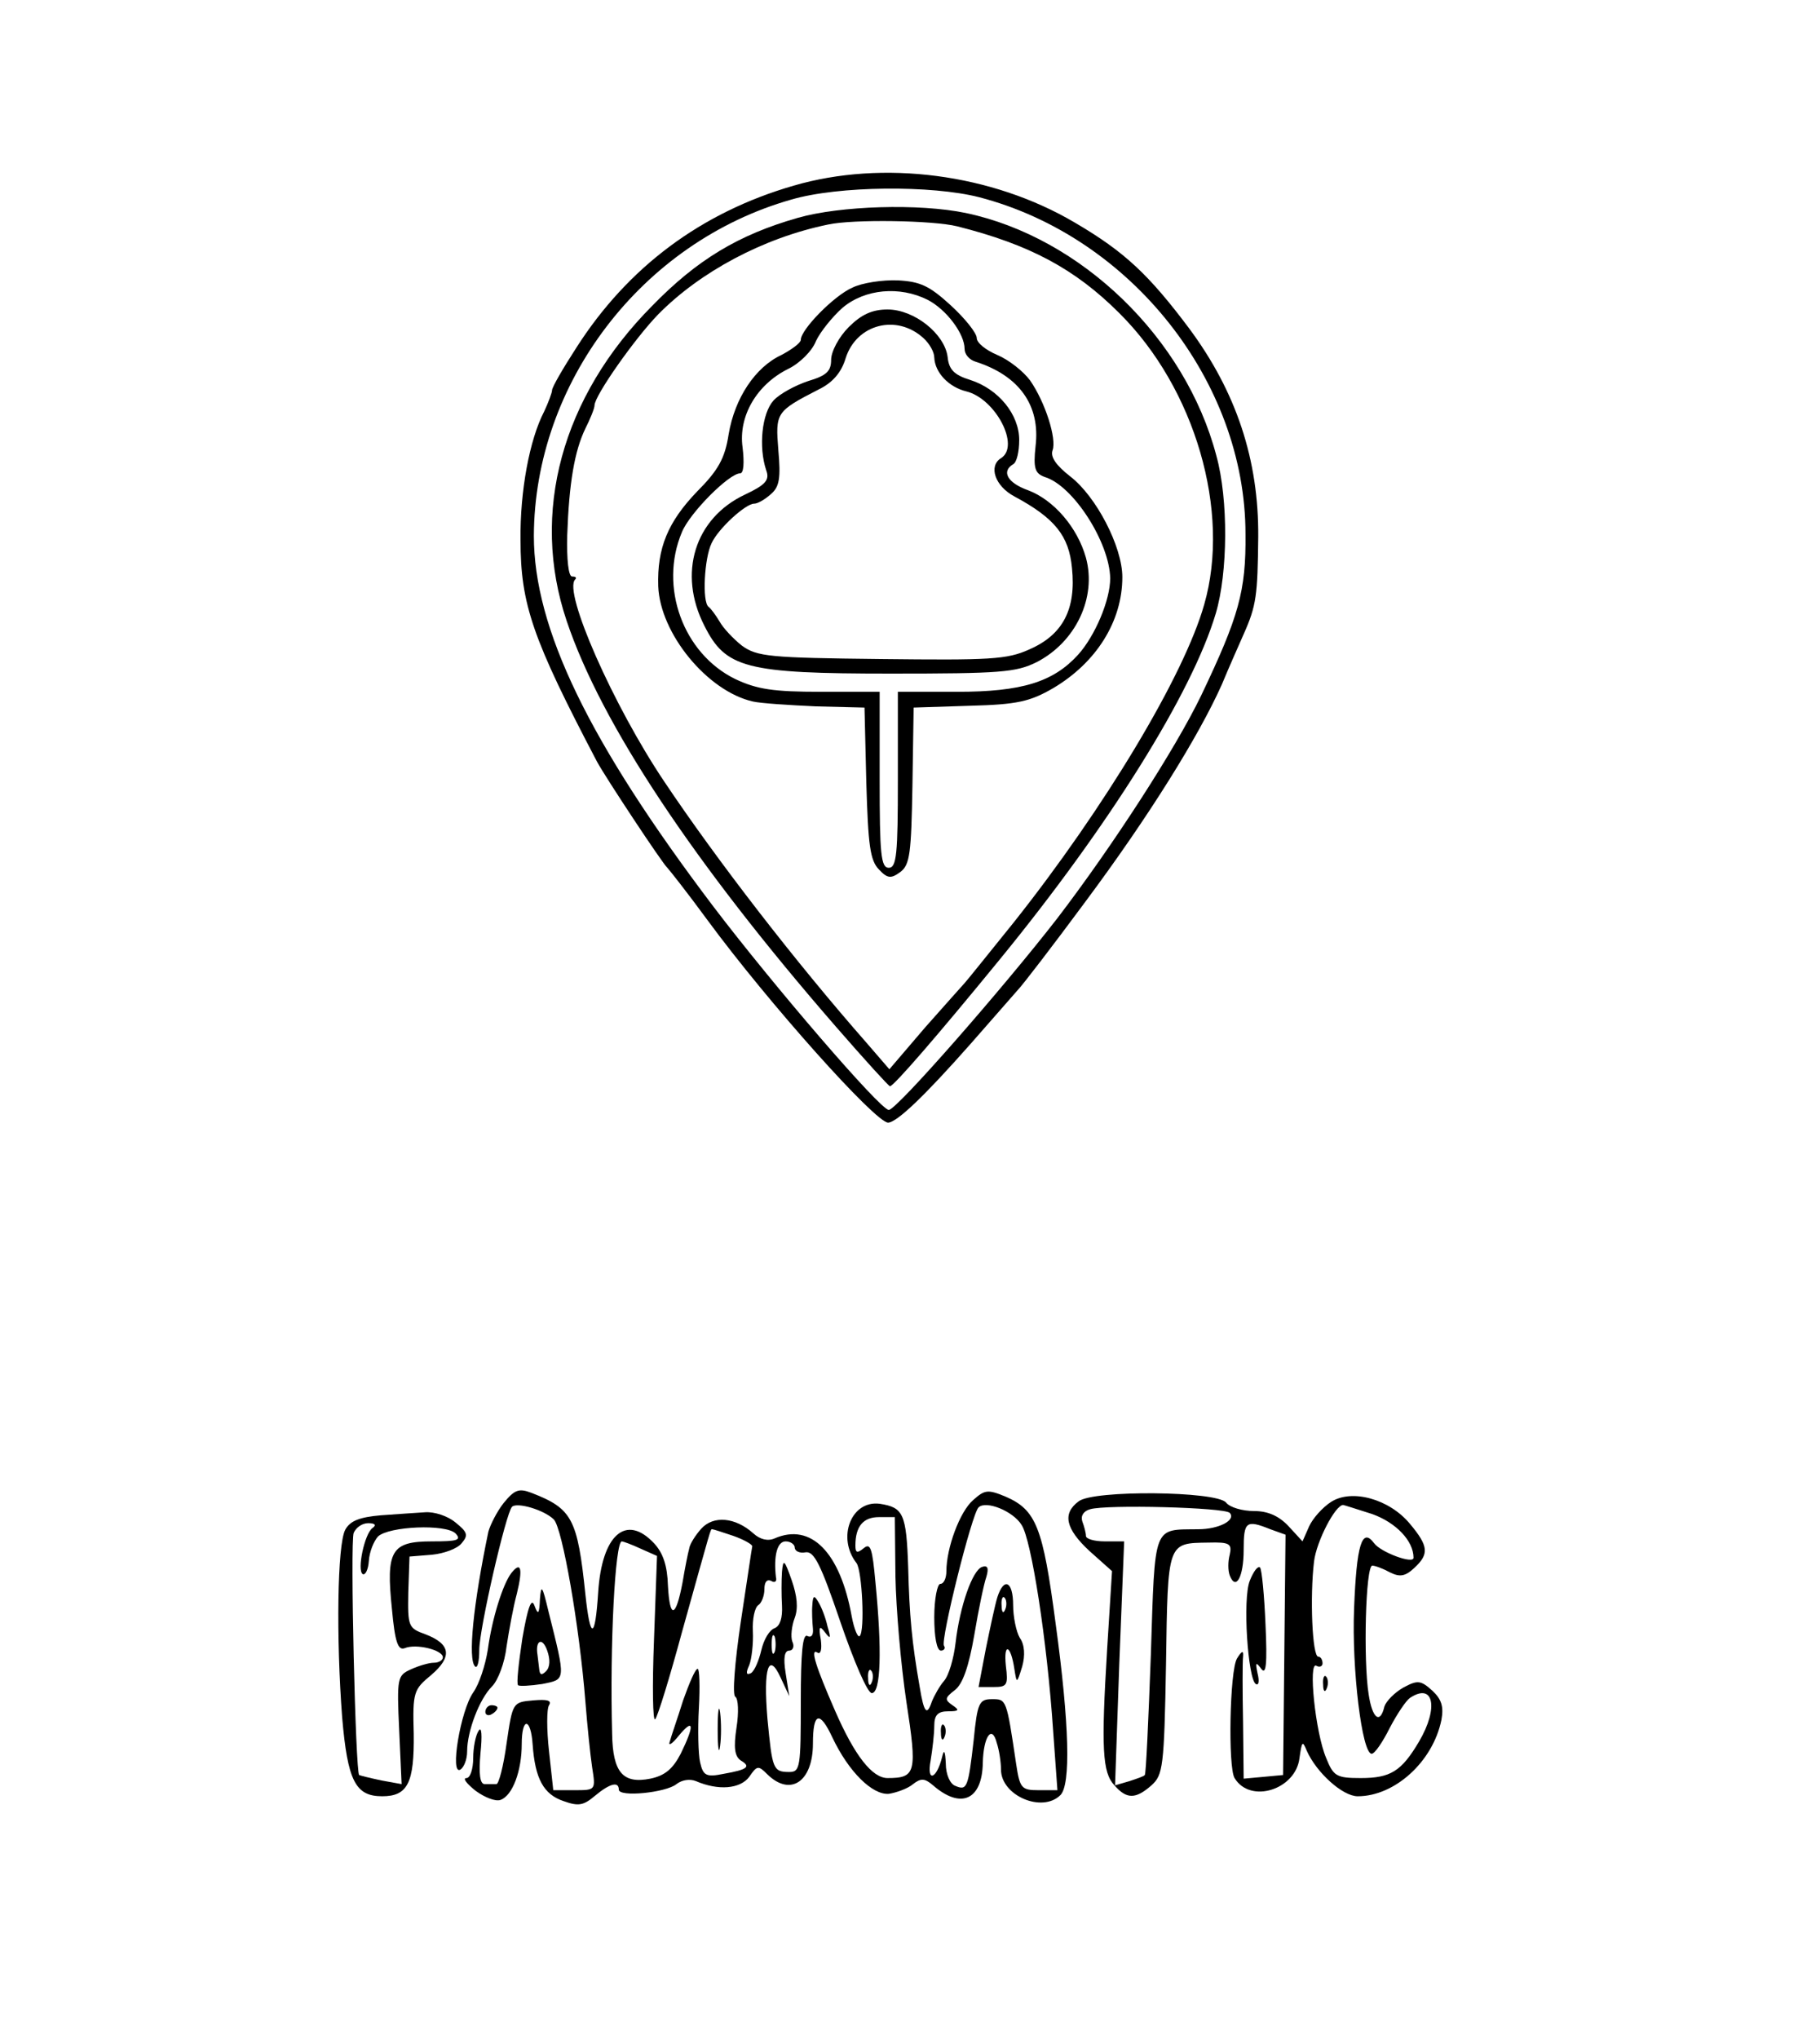 <?xml version="1.0" standalone="no"?>
<!DOCTYPE svg PUBLIC "-//W3C//DTD SVG 20010904//EN"
 "http://www.w3.org/TR/2001/REC-SVG-20010904/DTD/svg10.dtd">
<svg version="1.0" xmlns="http://www.w3.org/2000/svg"
 width="300pt" height="336pt" viewBox="0 0 300 336"
 preserveAspectRatio="xMidYMid meet">
<g transform="translate(0,336) scale(0.1,-0.1)"
fill="#000000" stroke="none">
<path d="M1308 3054 c-152 -44 -273 -134 -358 -267 -22 -34 -40 -65 -40 -70 0
-4 -6 -20 -13 -35 -24 -46 -40 -131 -39 -212 0 -106 20 -163 126 -365 14 -26
108 -168 116 -175 3 -3 33 -41 66 -86 100 -136 277 -334 298 -334 15 1 60 44
136 130 36 41 71 81 78 89 7 7 57 72 111 145 105 141 187 273 225 358 12 29
29 67 36 83 21 47 23 64 24 160 1 127 -36 239 -114 344 -66 88 -106 126 -188
174 -137 81 -317 104 -464 61z m306 -19 c250 -65 439 -304 439 -555 1 -94 -11
-136 -73 -266 -43 -89 -146 -248 -237 -367 -90 -116 -266 -317 -278 -316 -14
0 -191 206 -289 335 -206 272 -296 459 -296 611 1 252 178 484 424 554 78 23
232 24 310 4z"/>
<path d="M1315 3001 c-98 -28 -166 -69 -240 -145 -149 -150 -201 -341 -141
-519 57 -170 210 -400 444 -669 47 -54 87 -98 89 -98 6 0 78 83 181 209 180
220 317 439 356 570 20 67 21 188 1 260 -51 194 -223 360 -413 400 -77 16
-207 12 -277 -8z m263 -14 c119 -30 194 -70 267 -143 125 -124 184 -327 140
-480 -33 -117 -164 -335 -314 -524 -42 -52 -78 -97 -81 -100 -3 -3 -32 -36
-65 -73 l-59 -69 -38 44 c-116 132 -246 300 -333 430 -84 125 -167 313 -147
333 3 3 1 5 -5 5 -6 0 -9 28 -8 68 3 86 12 139 30 176 8 16 15 33 15 38 0 16
67 111 105 150 69 70 173 126 280 148 41 9 173 7 213 -3z"/>
<path d="M1405 2886 c-30 -13 -85 -69 -85 -86 0 -5 -15 -16 -32 -25 -43 -20
-77 -71 -87 -131 -6 -39 -17 -59 -52 -94 -48 -50 -66 -93 -64 -156 3 -78 81
-173 156 -190 13 -3 60 -6 104 -8 l80 -2 3 -124 c3 -102 6 -128 21 -143 14
-15 20 -15 35 -4 16 12 18 31 20 142 l2 129 93 3 c78 2 99 7 137 29 71 42 114
110 114 183 0 50 -43 133 -86 166 -23 18 -33 32 -29 43 7 19 -12 79 -37 115
-11 15 -35 34 -54 42 -19 8 -34 20 -34 28 0 8 -19 32 -43 54 -35 32 -50 39
-87 41 -25 1 -59 -4 -75 -12z m124 -20 c31 -16 61 -56 61 -81 0 -9 8 -18 18
-21 72 -23 107 -72 99 -139 -4 -37 -1 -45 15 -51 47 -14 107 -108 108 -167 0
-36 -25 -95 -53 -126 -41 -45 -93 -61 -199 -61 l-98 0 0 -145 c0 -122 -2 -145
-15 -145 -13 0 -15 23 -15 145 l0 145 -97 0 c-78 0 -105 4 -141 21 -86 42
-126 152 -88 242 13 32 78 97 96 97 6 0 7 18 4 43 -7 51 23 103 75 129 19 9
40 30 46 46 7 15 27 40 44 55 37 31 94 36 140 13z"/>
<path d="M1399 2821 c-16 -16 -29 -40 -29 -54 0 -19 -8 -26 -38 -35 -21 -7
-47 -21 -57 -32 -19 -21 -25 -76 -12 -115 6 -16 -1 -24 -35 -40 -83 -39 -111
-130 -67 -216 35 -70 68 -79 307 -79 181 0 207 2 241 19 64 33 99 106 81 172
-14 50 -53 95 -95 111 -34 12 -45 31 -25 43 6 3 10 21 10 40 0 42 -34 84 -81
99 -26 8 -35 17 -37 38 -5 38 -55 78 -99 78 -25 0 -43 -8 -64 -29z m123 -18
c10 -9 18 -23 18 -32 1 -25 24 -49 53 -56 48 -12 89 -90 57 -110 -21 -13 -10
-46 22 -63 67 -36 90 -65 95 -118 7 -68 -15 -110 -70 -134 -37 -17 -66 -18
-245 -16 -184 2 -204 4 -229 22 -14 11 -31 29 -37 40 -6 10 -14 21 -18 24 -11
8 -7 81 5 105 11 24 56 65 70 65 6 0 18 7 28 16 14 12 16 27 12 72 -5 62 -4
64 66 100 23 11 38 28 45 52 18 56 84 73 128 33z"/>
<path d="M830 883 c-11 -14 -22 -36 -25 -47 -25 -120 -34 -210 -22 -222 4 -4
7 8 7 27 0 35 44 226 54 236 8 8 53 -5 69 -21 14 -15 42 -174 52 -301 3 -38 8
-87 11 -107 6 -38 6 -38 -29 -38 l-35 0 -7 64 c-4 36 -4 70 0 76 5 8 -3 10
-26 8 -34 -3 -34 -3 -44 -71 -5 -37 -13 -68 -17 -67 -5 0 -13 0 -19 0 -8 0
-10 17 -7 51 3 29 2 45 -3 37 -5 -7 -9 -28 -9 -45 0 -18 -5 -33 -11 -33 -7 0
0 -9 15 -21 15 -11 33 -18 41 -15 20 7 35 48 35 92 0 45 15 44 18 -1 4 -56 18
-82 51 -93 25 -9 33 -7 52 9 24 20 39 24 39 10 0 -13 78 -5 95 9 9 7 22 9 32
5 37 -16 73 -13 88 7 13 19 15 19 30 4 38 -37 75 -12 75 51 0 51 11 55 32 10
27 -57 66 -95 93 -93 13 2 32 9 40 16 13 10 19 10 33 -2 46 -40 81 -24 82 37
1 43 15 64 23 33 4 -12 7 -32 7 -44 0 -43 68 -72 98 -42 17 17 15 115 -8 283
-21 159 -32 187 -83 209 -29 12 -34 11 -53 -6 -22 -19 -44 -79 -44 -117 0 -11
-4 -21 -10 -21 -5 0 -10 -25 -10 -55 0 -32 4 -55 11 -55 5 0 8 4 5 8 -6 9 46
218 57 228 12 12 57 -6 71 -29 16 -24 42 -190 52 -340 l7 -97 -31 0 c-28 0
-31 3 -37 43 -16 108 -16 107 -40 107 -21 0 -24 -6 -30 -67 -9 -79 -11 -84
-30 -76 -9 3 -16 19 -16 37 -1 21 -3 24 -6 11 -9 -37 -26 -43 -19 -6 3 18 6
44 6 57 0 18 6 24 23 24 18 0 19 2 7 10 -13 9 -13 12 4 25 13 10 23 39 32 91
7 42 16 85 20 96 4 14 2 19 -7 16 -16 -5 -37 -65 -44 -126 -3 -25 -11 -53 -19
-62 -7 -8 -16 -24 -20 -34 -8 -24 -13 -19 -20 24 -13 74 -17 118 -19 197 -3
89 -8 99 -47 105 -47 6 -71 -56 -38 -98 9 -13 14 -112 5 -120 -3 -3 -9 11 -13
32 -19 106 -67 155 -127 129 -11 -5 -24 -2 -35 8 -30 27 -66 30 -86 8 -9 -10
-19 -25 -20 -33 -2 -7 -7 -32 -11 -56 -11 -58 -21 -61 -24 -5 -1 33 -8 54 -23
70 -46 49 -86 14 -92 -81 -5 -78 -13 -79 -21 -4 -13 126 -22 142 -89 168 -21
8 -28 5 -46 -17z m646 -121 c1 -53 9 -146 18 -206 18 -117 16 -126 -31 -126
-25 0 -54 36 -87 112 -31 71 -41 102 -29 95 6 -4 8 5 6 21 -4 22 -2 24 7 12 9
-12 10 -10 4 10 -3 14 -10 32 -15 40 -7 12 -9 11 -10 -5 -1 -11 0 -28 1 -39 1
-11 -3 -15 -9 -12 -8 5 -11 -28 -11 -108 0 -108 -1 -116 -19 -116 -27 0 -28 5
-36 88 -7 84 2 111 22 67 l14 -30 -6 38 c-4 25 -2 37 6 37 6 0 9 7 5 15 -3 8
-1 26 4 39 6 16 4 36 -5 62 -12 34 -14 36 -16 14 -1 -14 -1 -39 0 -56 1 -20
-3 -33 -12 -37 -9 -3 -18 -19 -22 -36 -4 -17 -11 -34 -17 -38 -8 -4 -9 0 -3
13 4 10 7 36 6 56 -1 20 3 39 9 43 5 3 10 15 10 26 0 12 4 17 11 14 6 -4 10
-1 8 6 -4 35 2 59 16 59 8 0 15 -5 15 -10 0 -6 8 -10 18 -8 14 2 25 -20 57
-114 23 -67 45 -118 52 -118 15 0 17 71 6 183 -5 55 -8 65 -19 56 -11 -9 -14
-8 -14 4 0 32 13 47 39 47 l26 0 1 -98z m-267 67 c17 -6 31 -14 31 -17 -1 -4
-9 -60 -19 -125 -10 -68 -14 -120 -9 -123 5 -3 6 -26 2 -51 -5 -33 -3 -47 7
-54 17 -10 12 -15 -28 -22 -29 -6 -34 -3 -39 19 -3 13 -4 54 -2 89 2 36 1 65
-2 65 -4 0 -14 -24 -24 -52 -9 -29 -20 -60 -22 -68 -3 -8 4 -4 15 10 25 30 26
17 3 -30 -13 -25 -26 -36 -50 -41 -45 -9 -62 10 -63 74 -4 148 5 317 16 317 2
0 16 -5 31 -12 l27 -12 -5 -139 c-3 -76 -2 -135 2 -130 4 4 24 69 44 143 50
179 47 170 50 170 2 0 17 -5 35 -11z m68 -191 c-3 -7 -5 -2 -5 12 0 14 2 19 5
13 2 -7 2 -19 0 -25z m160 -50 c-3 -8 -6 -5 -6 6 -1 11 2 17 5 13 3 -3 4 -12
1 -19z"/>
<path d="M1183 510 c0 -30 2 -43 4 -27 2 15 2 39 0 55 -2 15 -4 2 -4 -28z"/>
<path d="M1778 886 c-27 -20 -22 -45 18 -82 l37 -33 -8 -128 c-10 -164 -8
-204 12 -225 20 -23 35 -23 61 0 19 17 21 30 24 200 3 202 2 199 70 200 35 1
39 -2 35 -20 -3 -11 -3 -26 0 -34 10 -26 23 -3 23 42 0 47 4 50 44 34 l25 -9
-2 -198 -2 -198 -32 -3 -33 -3 -1 93 c-1 51 -1 100 0 108 1 11 -2 10 -10 -3
-12 -20 -15 -179 -4 -197 26 -43 101 -19 107 33 4 28 5 29 12 12 16 -36 59
-75 84 -75 61 0 124 57 138 126 4 22 0 34 -15 48 -19 17 -24 18 -48 5 -14 -8
-28 -22 -31 -31 -7 -30 -20 -20 -26 20 -9 56 -5 212 6 212 5 0 18 -5 29 -11
16 -8 25 -7 40 7 25 23 24 36 -7 73 -34 41 -96 58 -130 36 -14 -9 -30 -27 -36
-40 l-11 -25 -23 25 c-16 17 -34 25 -57 25 -19 0 -40 6 -46 14 -16 19 -219 21
-243 2z m249 -19 c11 -12 -18 -27 -52 -27 -75 -1 -71 10 -78 -207 -4 -108 -8
-197 -10 -198 -1 -2 -13 -6 -25 -10 l-24 -7 7 201 8 201 -32 0 c-17 0 -31 4
-31 9 0 5 -3 16 -6 24 -3 9 2 17 13 20 27 8 221 3 230 -6z m235 -2 c39 -14 68
-44 68 -72 0 -11 -54 9 -65 24 -20 27 -29 -3 -33 -108 -4 -99 13 -239 29 -239
5 0 18 19 30 43 12 23 27 45 33 49 39 26 48 -16 15 -72 -29 -49 -47 -60 -96
-60 -40 0 -45 3 -57 33 -18 42 -30 161 -16 152 5 -3 10 -1 10 4 0 6 -3 11 -7
11 -10 0 -14 99 -7 157 4 33 35 93 48 93 1 0 23 -7 48 -15z"/>
<path d="M2181 584 c0 -11 3 -14 6 -6 3 7 2 16 -1 19 -3 4 -6 -2 -5 -13z"/>
<path d="M628 863 c-35 -3 -51 -9 -59 -24 -13 -25 -15 -178 -5 -309 9 -105 22
-130 66 -130 42 0 53 22 52 103 -2 69 0 73 29 97 35 30 32 51 -10 67 -28 10
-29 13 -28 69 l2 59 37 3 c20 2 42 10 49 19 11 13 10 18 -10 34 -13 11 -35 18
-50 17 -14 -1 -47 -3 -73 -5z m-14 -21 c-13 -9 -26 -70 -16 -76 4 -2 9 7 10
22 1 15 8 32 15 40 18 17 112 21 128 5 10 -11 3 -13 -39 -13 -67 0 -76 -15
-66 -111 5 -55 10 -69 21 -65 19 8 63 -3 63 -15 0 -5 -7 -9 -15 -9 -8 0 -25
-5 -38 -11 -22 -10 -23 -14 -19 -100 l4 -89 -33 6 c-19 4 -35 8 -37 9 -6 5
-15 384 -9 399 4 9 14 16 24 16 11 0 14 -3 7 -8z"/>
<path d="M843 768 c-14 -18 -32 -75 -39 -127 -4 -25 -14 -56 -24 -70 -21 -30
-39 -138 -21 -127 6 4 11 17 11 30 0 33 20 86 41 107 10 10 21 39 24 66 4 26
11 65 17 87 10 41 7 54 -9 34z"/>
<path d="M2060 755 c-12 -30 -3 -162 10 -170 5 -3 6 5 3 17 -4 19 -3 20 6 8 8
-11 10 8 7 73 -2 48 -6 90 -9 94 -4 3 -11 -7 -17 -22z"/>
<path d="M890 725 c-1 -25 -3 -27 -9 -11 -5 14 -11 -2 -20 -54 -6 -40 -10 -75
-7 -77 2 -2 20 -1 40 2 39 8 39 4 10 120 -10 42 -12 45 -14 20z m10 -119 c-7
-7 -10 -6 -11 2 -1 7 -2 18 -3 25 -4 24 8 30 16 7 5 -14 5 -27 -2 -34z"/>
<path d="M1644 728 c-4 -13 -12 -51 -19 -85 l-12 -63 25 0 c22 0 24 3 20 35
-4 39 8 35 14 -5 4 -25 4 -25 13 4 5 18 4 36 -4 47 -6 10 -11 35 -11 54 0 39
-15 47 -26 13z m13 -20 c-3 -8 -6 -5 -6 6 -1 11 2 17 5 13 3 -3 4 -12 1 -19z"/>
<path d="M800 539 c0 -5 5 -7 10 -4 6 3 10 8 10 11 0 2 -4 4 -10 4 -5 0 -10
-5 -10 -11z"/>
<path d="M1551 504 c0 -11 3 -14 6 -6 3 7 2 16 -1 19 -3 4 -6 -2 -5 -13z"/>
</g>
</svg>
